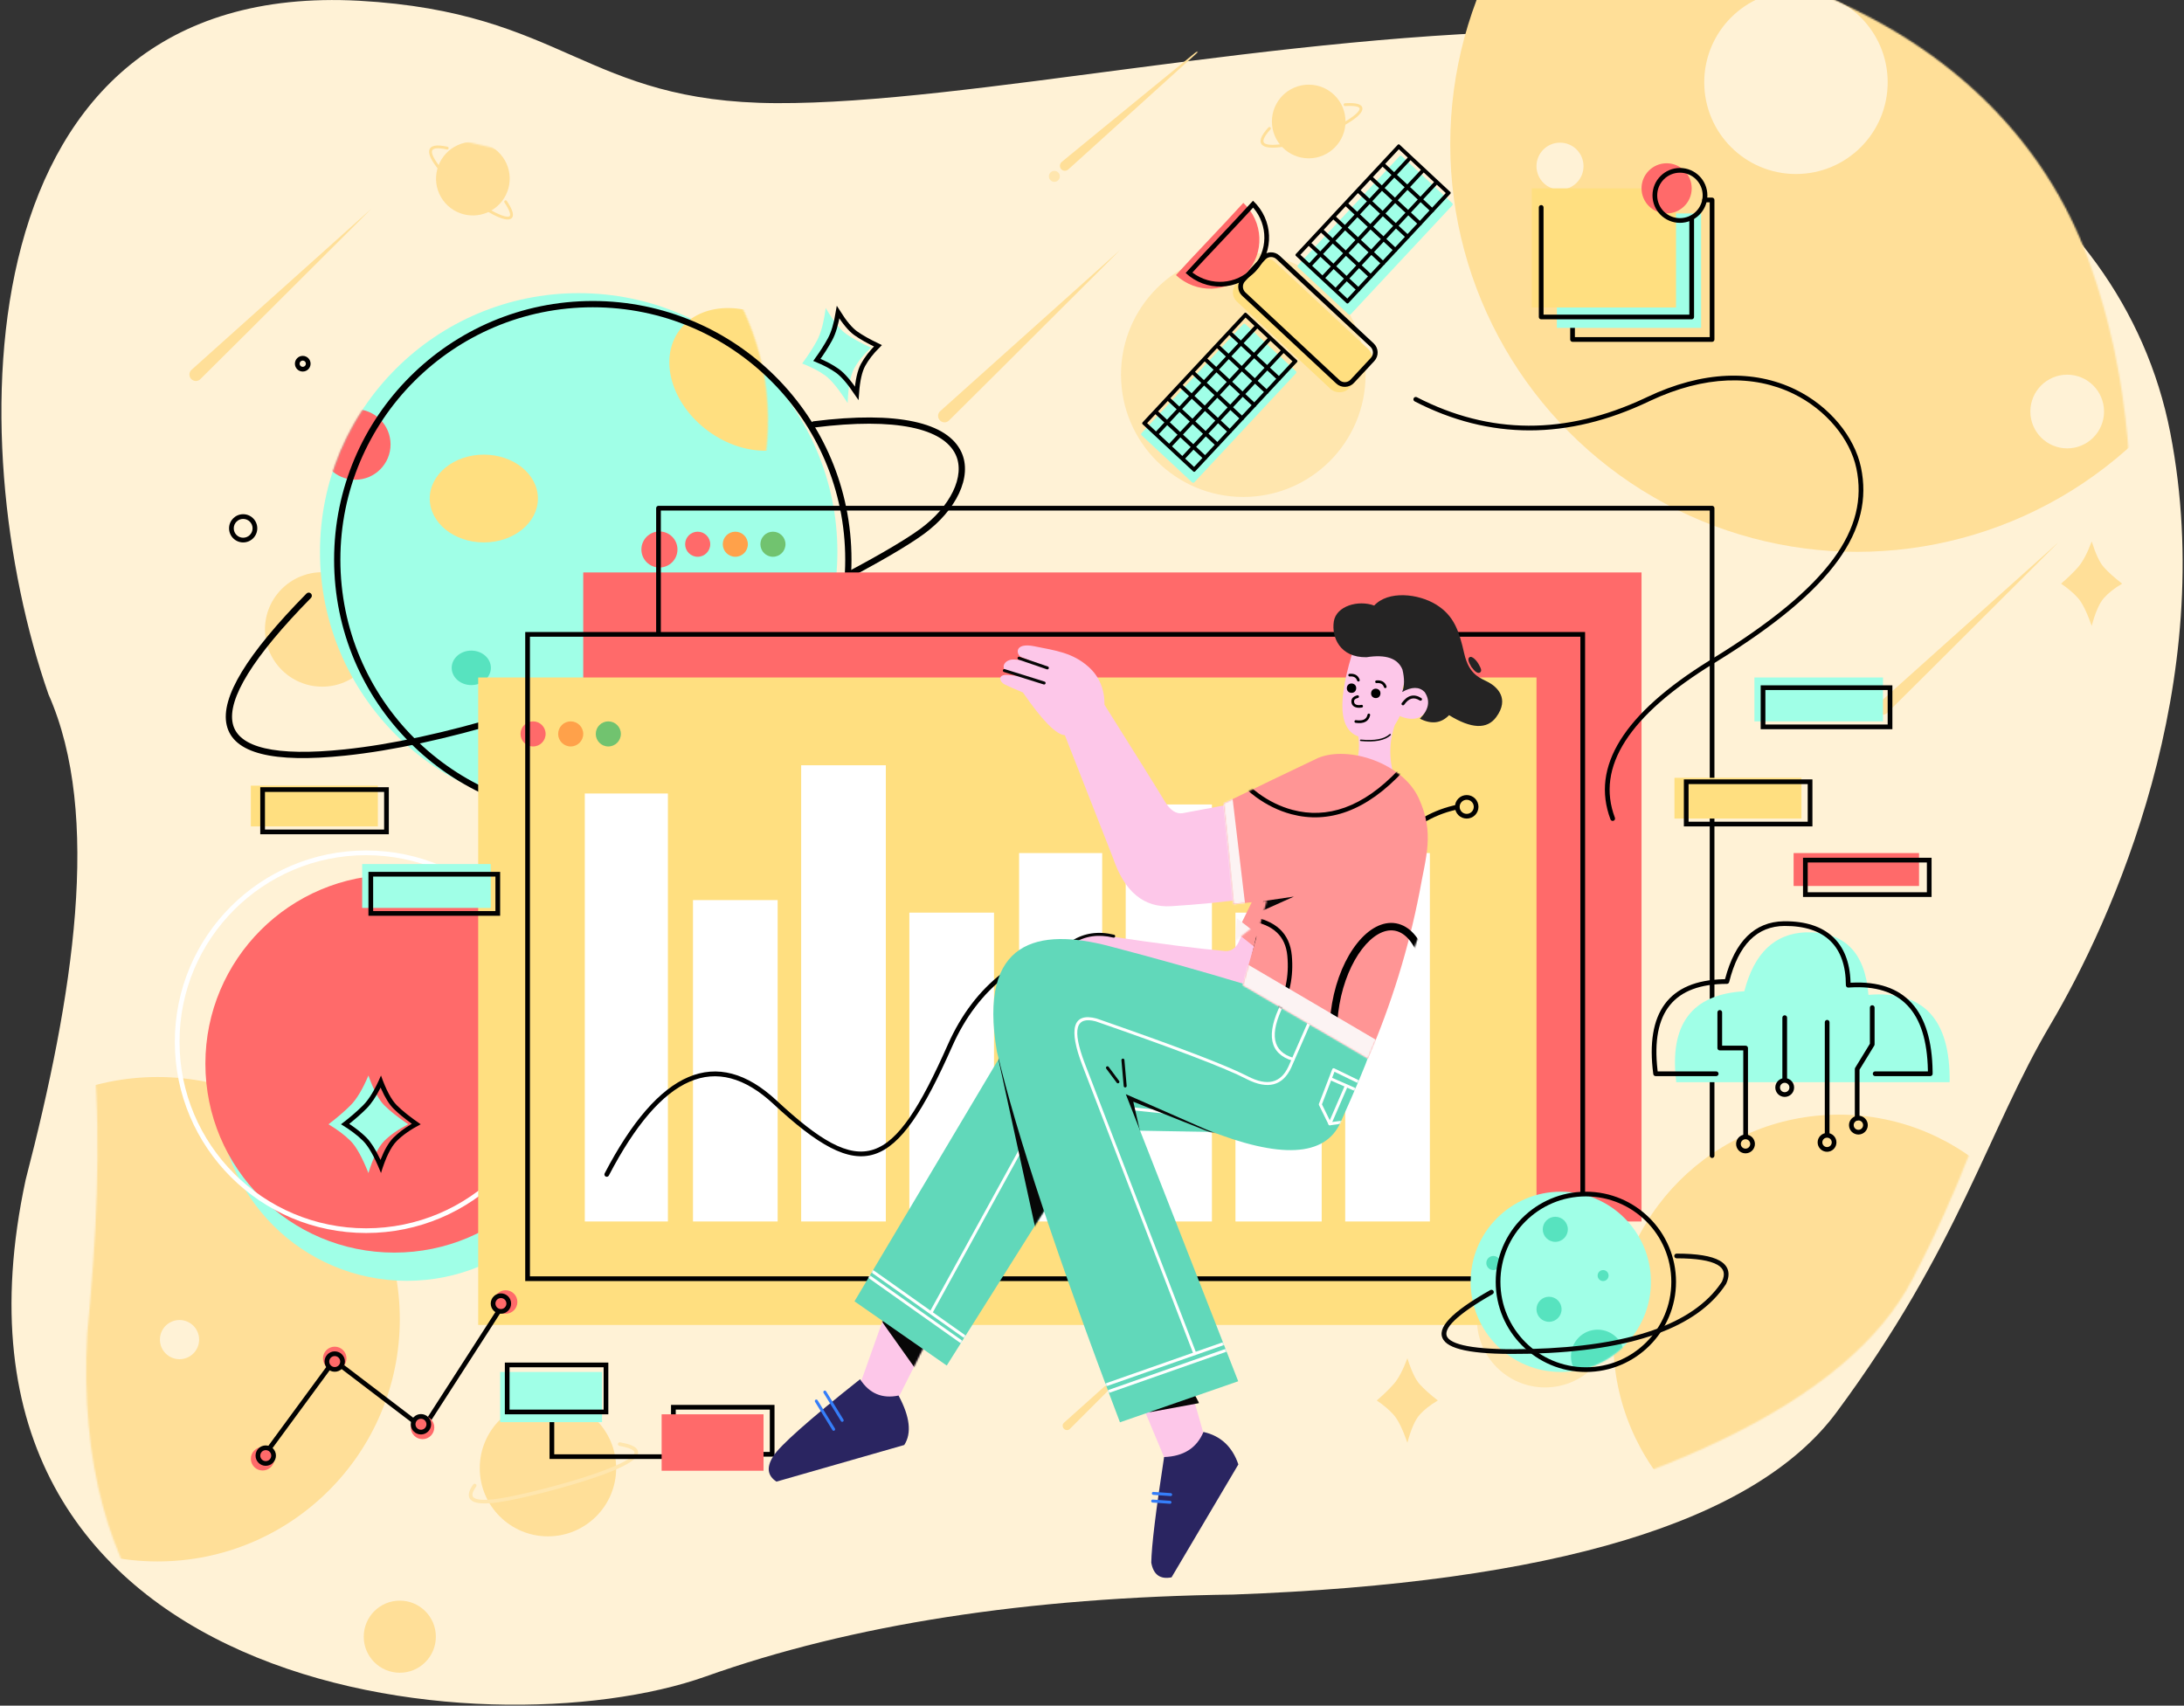 <?xml version="1.0" encoding="UTF-8"?>
<svg width="1393px" height="1088px" viewBox="0 0 1393 1088" version="1.1" xmlns="http://www.w3.org/2000/svg" xmlns:xlink="http://www.w3.org/1999/xlink">
    <rect x="0" y="0" width="1393" height="1088" fill="#333333" stroke="none"/>
    <!-- Generator: Sketch 60.1 (88133) - https://sketch.com -->
    <title>3</title>
    <desc>Created with Sketch.</desc>
    <defs>
        <path d="M547.152,234.323 C668.161,215.743 856.473,139.713 1039.603,109.432 C1222.733,79.152 1402.5,149.889 1458.166,302.969 C1513.832,456.048 1470.21,615.778 1441.621,687.95 C1413.032,760.122 1406.144,837.404 1345.614,953.371 C1305.26,1030.682 1184.658,1089.008 983.807,1128.349 C854.291,1150.624 746.241,1185.365 659.657,1232.573 C529.782,1303.384 163.282,1324.427 181.637,987.543 C193.352,866.891 193.348,750.139 147.578,679.414 C67.388,530.289 20.9,237.667 274.061,211.445 C405.128,198.129 426.143,252.904 547.152,234.323 Z" id="path-1"></path>
        <circle id="path-3" cx="165" cy="165" r="165"></circle>
        <circle id="path-5" cx="57.5" cy="57.5" r="57.5"></circle>
        <polygon id="path-7" points="37.156 2.872 43.691 40.184 34.362 62.976 17.004 50.734 5.589 12.626"></polygon>
        <polygon id="path-9" points="11.493 0 0 41.158 5.747 61.494 24.783 49.22 40.625 11.435"></polygon>
        <polygon id="path-11" points="246.214 63.254 145.52 68.549 61.551 225.069 0 188.318 94.897 0"></polygon>
        <path d="M157.505,20.455 C130.038,14.236 101.18,8.277 70.929,2.577 C25.552,-5.973 -13.128,4.004 4.243,74.8 C20.42,126.514 52.004,203.28 98.993,305.098 L172.408,273.721 L88.115,96.054 L140.885,114.965 C189.369,130.548 217.743,127.041 226.007,104.444 C234.272,81.847 239.345,66.947 241.228,59.743 L198.487,7.936 L157.505,20.455 Z" id="path-13"></path>
        <polygon id="path-15" points="8.877 31.397 11.837 62.036 65.143 13.272"></polygon>
        <path d="M-5.68434189e-14,36.861 C20.553,24.966 39.897,13.925 58.033,3.736 C76.888,-5.698 112.018,3.24 123.857,24.849 C135.696,46.457 130.919,61.831 128.555,84.646 C124.025,121.384 115.553,157.457 103.139,192.866 L20.206,151.799 L31.804,96.765 L10.638,100.558 L-5.68434189e-14,36.861 Z" id="path-17"></path>
    </defs>
    <g id="页面-1" stroke="none" stroke-width="1" fill="none" fill-rule="evenodd">
        <g id="画板备份" transform="translate(-4358, -11770)">
            <g id="3" transform="translate(4232, 11633)">
                <g id="33备份">
                    <g id="底">
                        <mask id="mask-2" fill="white">
                            <use xlink:href="#path-1"></use>
                        </mask>
                        <use id="蒙版" fill="#FFF2D6" transform="translate(784.49, 688.999) rotate(9) translate(-784.49, -688.999) " xlink:href="#path-1"></use>
                        <path d="M1382.649,617.707 C1384.91,617.707 1386.743,615.904 1386.743,613.681 C1386.743,612.198 1386.617,560.784 1386.365,459.437 C1381.159,560.784 1378.557,612.199 1378.556,613.681 C1378.556,615.905 1380.389,617.707 1382.649,617.707 Z" id="椭圆形" fill="#FFDF98" mask="url(#mask-2)" transform="translate(1382.65, 538.572) scale(-1, 1) rotate(-48) translate(-1382.65, -538.572) "></path>
                        <path d="M306.697,404.838 C308.958,404.838 310.791,403.035 310.791,400.812 C310.791,399.33 310.665,347.915 310.413,246.569 C305.208,347.916 302.605,399.33 302.605,400.813 C302.604,403.036 304.437,404.838 306.697,404.838 Z" id="椭圆形备份-42" fill="#FFDF98" mask="url(#mask-2)" transform="translate(306.698, 325.703) scale(-1, 1) rotate(-48) translate(-306.698, -325.703) "></path>
                        <path d="M842.367,1065.149 C843.874,1065.149 845.096,1063.988 845.096,1062.557 C845.096,1061.603 845.012,1028.509 844.844,963.274 C841.374,1028.509 839.639,1061.603 839.639,1062.558 C839.638,1063.989 840.86,1065.149 842.367,1065.149 Z" id="椭圆形备份-43" fill="#FFDF98" mask="url(#mask-2)" transform="translate(842.367, 1014.211) scale(-1, 1) rotate(-48) translate(-842.367, -1014.211) "></path>
                        <path d="M784.191,431.219 C786.452,431.219 788.284,429.417 788.285,427.193 C788.285,425.711 788.159,374.296 787.906,272.95 C782.701,374.297 780.098,425.712 780.098,427.194 C780.098,429.417 781.93,431.219 784.191,431.219 Z" id="椭圆形备份-40" fill="#FFDF98" mask="url(#mask-2)" transform="translate(784.191, 352.085) scale(-1, 1) rotate(-48) translate(-784.191, -352.085) "></path>
                        <path d="M851.494,266.565 C853.253,266.565 854.678,265.074 854.678,263.234 C854.677,262.007 854.571,219.457 854.359,135.584 C850.326,219.457 848.31,262.006 848.31,263.233 C848.311,265.073 849.736,266.565 851.494,266.565 Z" id="椭圆形备份-41" fill="#FFDF98" mask="url(#mask-2)" transform="translate(851.494, 201.075) rotate(48) translate(-851.494, -201.075) "></path>
                        <circle id="椭圆形" fill="#FFE6AE" mask="url(#mask-2)" cx="798.5" cy="249.5" r="3.5"></circle>
                        <ellipse id="椭圆形" fill="#FFDF98" mask="url(#mask-2)" cx="1310.5" cy="229" rx="259.5" ry="260"></ellipse>
                        <circle id="椭圆形备份-44" fill="#FFDF98" mask="url(#mask-2)" cx="226.5" cy="978.5" r="154.5"></circle>
                        <circle id="椭圆形备份-55" fill="#FFDF98" mask="url(#mask-2)" cx="1299" cy="992" r="144"></circle>
                        <circle id="椭圆形" fill="#FFF2D6" mask="url(#mask-2)" cx="151.5" cy="905.5" r="23.5"></circle>
                        <circle id="椭圆形备份-48" fill="#FFF2D6" mask="url(#mask-2)" cx="240.5" cy="991.5" r="12.5"></circle>
                        <circle id="椭圆形备份-50" fill="#FFF2D6" mask="url(#mask-2)" cx="175.5" cy="1083.5" r="7.5"></circle>
                        <circle id="椭圆形备份-49" fill="#FFF2D6" mask="url(#mask-2)" cx="345.5" cy="881.5" r="12.5"></circle>
                        <circle id="椭圆形备份-47" fill="#FFDF98" mask="url(#mask-2)" cx="381" cy="1181" r="23"></circle>
                        <circle id="椭圆形备份-51" fill="#FFE6AE" mask="url(#mask-2)" cx="291.5" cy="776.5" r="7.5"></circle>
                        <circle id="椭圆形备份-46" fill="#FFDF98" mask="url(#mask-2)" cx="331.5" cy="538.5" r="36.5"></circle>
                        <circle id="椭圆形备份-45" fill="#FFDF98" mask="url(#mask-2)" cx="475.5" cy="1073.5" r="43.5"></circle>
                        <circle id="椭圆形备份-52" fill="#FFE6AE" mask="url(#mask-2)" cx="1111.5" cy="978.5" r="43.5"></circle>
                        <path d="M521.46,1057.018 C526.829,1057.952 530.241,1059.206 531.86,1060.887 C533.683,1062.779 533.253,1065.061 531.046,1067.253 C527.661,1070.616 519.61,1074.462 507.838,1078.631 L507.3,1078.821 C487.603,1085.747 457.538,1093.337 443.698,1095.289 L443.284,1095.346 C435.149,1096.453 429.804,1096.174 427.094,1094.359 C423.996,1092.284 424.416,1088.647 427.818,1083.913 C428.189,1083.396 428.912,1083.276 429.431,1083.645 C429.951,1084.015 430.071,1084.733 429.7,1085.25 C426.954,1089.072 426.694,1091.317 428.386,1092.451 C430.466,1093.844 435.379,1094.1 442.97,1093.067 L443.799,1092.95 C457.661,1090.928 487.17,1083.46 506.529,1076.652 L507.555,1076.289 C518.731,1072.302 526.398,1068.619 529.411,1065.626 C530.825,1064.221 530.996,1063.315 530.19,1062.478 C529.01,1061.254 525.977,1060.139 521.061,1059.284 C520.432,1059.174 520.011,1058.578 520.121,1057.953 C520.225,1057.364 520.762,1056.958 521.349,1057.003 L521.46,1057.018 Z" id="路径-85" fill="#FFE6AE" fill-rule="nonzero" mask="url(#mask-2)"></path>
                        <circle id="椭圆形" fill="#FFF2D6" mask="url(#mask-2)" cx="1444.5" cy="399.5" r="23.5"></circle>
                        <circle id="椭圆形备份-38" fill="#FFF2D6" mask="url(#mask-2)" cx="1271.5" cy="189.5" r="58.5"></circle>
                        <circle id="椭圆形备份-39" fill="#FFF2D6" mask="url(#mask-2)" cx="1121" cy="243" r="15"></circle>
                        <circle id="椭圆形备份-36" fill="#FFE6AE" mask="url(#mask-2)" cx="919" cy="376" r="78"></circle>
                        <g id="编组-52" mask="url(#mask-2)" fill="#FFDF98">
                            <g transform="translate(930, 191)">
                                <ellipse id="椭圆形备份-37" fill-rule="evenodd" cx="30.719" cy="23.5" rx="23.472" ry="23.5"></ellipse>
                                <path d="M53.852,11.853 C61.076,11.402 64.848,12.414 64.982,15.204 C65.093,17.491 62.327,20.329 57.319,23.593 C47.523,29.98 31.374,36.512 18.647,38.923 C9.487,40.659 3.804,40.659 1.38,38.745 C-1.365,36.578 0.058,32.726 5.007,27.315 C5.344,26.947 5.915,26.922 6.283,27.259 C6.65,27.597 6.676,28.168 6.339,28.536 C2.04,33.235 0.974,36.122 2.498,37.325 C4.342,38.781 9.686,38.781 18.311,37.147 C30.806,34.78 46.734,28.337 56.334,22.079 C60.779,19.181 63.245,16.651 63.179,15.291 C63.119,14.055 60.19,13.268 53.964,13.657 C53.466,13.688 53.038,13.309 53.007,12.811 C52.976,12.313 53.354,11.884 53.852,11.853 Z" id="路径-24" fill-rule="nonzero"></path>
                            </g>
                        </g>
                        <g id="编组-52备份-2" mask="url(#mask-2)" fill="#FFDF98">
                            <g transform="translate(428.5, 252.5) rotate(60) translate(-428.5, -252.5) translate(396, 229)">
                                <ellipse id="椭圆形备份-37" fill-rule="evenodd" cx="30.719" cy="23.5" rx="23.472" ry="23.5"></ellipse>
                                <path d="M53.852,11.853 C61.076,11.402 64.848,12.414 64.982,15.204 C65.093,17.491 62.327,20.329 57.319,23.593 C47.523,29.98 31.374,36.512 18.647,38.923 C9.487,40.659 3.804,40.659 1.38,38.745 C-1.365,36.578 0.058,32.726 5.007,27.315 C5.344,26.947 5.915,26.922 6.283,27.259 C6.65,27.597 6.676,28.168 6.339,28.536 C2.04,33.235 0.974,36.122 2.498,37.325 C4.342,38.781 9.686,38.781 18.311,37.147 C30.806,34.78 46.734,28.337 56.334,22.079 C60.779,19.181 63.245,16.651 63.179,15.291 C63.119,14.055 60.19,13.268 53.964,13.657 C53.466,13.688 53.038,13.309 53.007,12.811 C52.976,12.313 53.354,11.884 53.852,11.853 Z" id="路径-24" fill-rule="nonzero"></path>
                            </g>
                        </g>
                        <path d="M1009.854,1016.508 C1015.393,1016.934 1020.402,1017.011 1024.881,1016.739 C1029.36,1016.467 1035.305,1014.648 1042.716,1011.282 C1038.854,1018.673 1036.801,1024.384 1036.556,1028.414 C1036.311,1032.445 1036.593,1037.658 1037.401,1044.055 C1031.903,1042.623 1026.992,1042.038 1022.67,1042.3 C1018.348,1042.563 1012.334,1044.919 1004.628,1049.37 C1008.62,1041.039 1010.742,1034.79 1010.995,1030.625 C1011.248,1026.46 1010.867,1021.754 1009.854,1016.508 Z" id="矩形" fill="#FFDF98" mask="url(#mask-2)" transform="translate(1023.672, 1030.326) rotate(-45) translate(-1023.672, -1030.326) "></path>
                        <path d="M1446.318,495.485 C1451.857,495.911 1456.866,495.988 1461.346,495.716 C1465.825,495.444 1471.77,493.625 1479.181,490.259 C1475.319,497.65 1473.266,503.361 1473.021,507.391 C1472.776,511.422 1473.058,516.636 1473.866,523.032 C1468.367,521.6 1463.457,521.015 1459.135,521.278 C1454.812,521.54 1448.798,523.897 1441.093,528.347 C1445.084,520.016 1447.207,513.768 1447.46,509.602 C1447.713,505.437 1447.332,500.732 1446.318,495.485 Z" id="矩形备份-51" fill="#FFDF98" mask="url(#mask-2)" transform="translate(1460.137, 509.303) rotate(-45) translate(-1460.137, -509.303) "></path>
                    </g>
                    <g id="编组-53" transform="translate(239, 681)">
                        <circle id="椭圆形备份-54" fill="#A0FFE7" cx="146.5" cy="152.5" r="120.5"></circle>
                        <circle id="椭圆形" fill="#FF6A6A" cx="138.5" cy="134.5" r="120.5"></circle>
                        <path d="M120.5,-1.5 C53.121,-1.5 -1.5,53.121 -1.5,120.5 C-1.5,187.879 53.121,242.5 120.5,242.5 C187.879,242.5 242.5,187.879 242.5,120.5 C242.5,53.121 187.879,-1.5 120.5,-1.5 Z M120.5,1.5 C186.222,1.5 239.5,54.778 239.5,120.5 C239.5,186.222 186.222,239.5 120.5,239.5 C54.778,239.5 1.5,186.222 1.5,120.5 C1.5,54.778 54.778,1.5 120.5,1.5 Z" id="椭圆形备份-53" fill="#FFFFFF" fill-rule="nonzero"></path>
                    </g>
                    <g id="编组-9" transform="translate(272, 323)">
                        <g id="椭圆形-+-椭圆形-蒙版" transform="translate(58.099, 1)">
                            <mask id="mask-4" fill="white">
                                <use xlink:href="#path-3"></use>
                            </mask>
                            <use id="蒙版" fill="#A0FFE7" xlink:href="#path-3"></use>
                            <ellipse id="椭圆形" fill="#FFDF80" mask="url(#mask-4)" cx="104.5" cy="131" rx="34.5" ry="28"></ellipse>
                            <ellipse id="椭圆形" fill="#FFDF80" mask="url(#mask-4)" transform="translate(272, 55) rotate(36) translate(-272, -55) " cx="272" cy="55" rx="53" ry="41"></ellipse>
                            <ellipse id="椭圆形" fill="#57E3BF" mask="url(#mask-4)" cx="240" cy="306" rx="12" ry="14"></ellipse>
                            <circle id="椭圆形" fill="#FF6A6A" mask="url(#mask-4)" cx="22.5" cy="96.5" r="22.5"></circle>
                            <circle id="椭圆形" fill="#FF6A6A" mask="url(#mask-4)" cx="216.5" cy="163.5" r="11.5"></circle>
                            <ellipse id="椭圆形" fill="#57E3BF" mask="url(#mask-4)" cx="96.5" cy="239" rx="12.5" ry="11"></ellipse>
                        </g>
                        <path d="M232.099,6 C323.226,6 397.099,79.873 397.099,171 C397.099,262.127 323.226,336 232.099,336 C140.972,336 67.099,262.127 67.099,171 C67.099,79.873 140.972,6 232.099,6 Z M232.099,10 C143.182,10 71.099,82.082 71.099,171 C71.099,259.918 143.182,332 232.099,332 C321.017,332 393.099,259.918 393.099,171 C393.099,82.082 321.017,10 232.099,10 Z" id="椭圆形" fill="#000000" fill-rule="nonzero"></path>
                        <path d="M372.85,82.728 C426.829,75.937 458.386,83.574 467.161,102.317 C474.531,118.061 463.773,139.613 443.281,154.614 C421.346,170.671 359.022,203.157 295.691,230.193 C213.001,265.493 135.242,289.591 74.195,295.989 C28.13,300.817 2.762,294.633 -1.411,276.543 C-5.474,258.934 11.573,231.153 49.488,192.598 C50.262,191.81 51.528,191.8 52.316,192.574 C53.104,193.348 53.114,194.615 52.34,195.402 C15.395,232.972 -1.142,259.92 2.486,275.644 C6.003,290.888 29.602,296.641 73.778,292.011 C134.351,285.662 211.766,261.671 294.12,226.514 C357.195,199.588 419.279,167.226 440.918,151.386 C460.052,137.38 469.912,117.627 463.538,104.013 C455.737,87.35 425.78,80.1 373.349,86.697 C372.253,86.835 371.253,86.058 371.115,84.962 C370.977,83.866 371.754,82.866 372.85,82.728 Z" id="路径-295" fill="#000000" fill-rule="nonzero"></path>
                        <g id="编组-12备份" transform="translate(391.099, 40) rotate(-13) translate(-391.099, -40) translate(356.099, 8)">
                            <path d="M15.49,16.033 C21.889,16.526 27.677,16.616 32.852,16.302 C38.027,15.988 44.896,13.888 53.457,10 C48.997,18.539 46.625,25.136 46.343,29.793 C46.061,34.45 46.387,40.473 47.322,47.864 C40.969,46.209 35.295,45.532 30.301,45.835 C25.308,46.137 18.359,48.859 9.457,54 C14.068,44.375 16.519,37.156 16.81,32.344 C17.102,27.531 16.662,22.094 15.49,16.033 Z" id="矩形" fill="#A0FFE7" transform="translate(31.457, 32) rotate(-45) translate(-31.457, -32) "></path>
                            <path d="M24.538,17.667 C25.469,23.083 25.801,28.005 25.533,32.434 C25.272,36.74 23.416,42.73 19.973,50.461 C27.163,46.655 32.966,44.608 37.436,44.337 C42.03,44.059 47.149,44.578 52.798,45.889 C52.054,39.389 51.811,33.997 52.071,29.702 C52.325,25.512 54.132,19.972 57.479,13.031 C50.508,15.929 44.747,17.522 40.168,17.799 C35.45,18.085 30.24,18.041 24.538,17.667 Z" id="矩形备份-17" stroke="#000000" stroke-width="3" transform="translate(38.683, 32) rotate(-45) translate(-38.683, -32) "></path>
                        </g>
                        <path d="M9.099,142 C14.07,142 18.099,146.029 18.099,151 C18.099,155.971 14.07,160 9.099,160 C4.129,160 0.099,155.971 0.099,151 C0.099,146.029 4.129,142 9.099,142 Z M9.099,145 C5.786,145 3.099,147.686 3.099,151 C3.099,154.314 5.786,157 9.099,157 C12.413,157 15.099,154.314 15.099,151 C15.099,147.686 12.413,145 9.099,145 Z" id="椭圆形" fill="#000000" fill-rule="nonzero"></path>
                        <path d="M47.099,41 C49.861,41 52.099,43.239 52.099,46 C52.099,48.761 49.861,51 47.099,51 C44.338,51 42.099,48.761 42.099,46 C42.099,43.239 44.338,41 47.099,41 Z M47.099,44 C45.995,44 45.099,44.895 45.099,46 C45.099,47.105 45.995,48 47.099,48 C48.204,48 49.099,47.105 49.099,46 C49.099,44.895 48.204,44 47.099,44 Z" id="椭圆形" fill="#000000" fill-rule="nonzero"></path>
                    </g>
                    <g id="编组-4" transform="translate(498, 461.147)">
                        <rect id="矩形备份-16" fill="#FF6A6A" x="0" y="41" width="675" height="414"></rect>
                        <path d="M720,-1.5 C720.78,-1.5 721.42,-0.905 721.493,-0.144 L721.5,0 L721.5,413 C721.5,413.828 720.828,414.5 720,414.5 C719.22,414.5 718.58,413.905 718.507,413.144 L718.5,413 L718.5,1.5 L49.5,1.5 L49.5,79.194 C49.5,79.974 48.905,80.614 48.144,80.687 L48,80.694 C47.22,80.694 46.58,80.099 46.507,79.338 L46.5,79.194 L46.5,0 C46.5,-0.78 47.095,-1.42 47.856,-1.493 L48,-1.5 L720,-1.5 Z" id="路径-282" fill="#020202" fill-rule="nonzero"></path>
                        <circle id="椭圆形备份-9" fill="#FF6A6A" cx="73" cy="23" r="8"></circle>
                        <circle id="椭圆形备份-10" fill="#FFA14A" cx="97" cy="23" r="8"></circle>
                        <circle id="椭圆形备份-11" fill="#71C36F" cx="121" cy="23" r="8"></circle>
                    </g>
                    <g id="编组-3" transform="translate(431, 540.147)">
                        <rect id="矩形" fill="#FFDF80" x="0" y="29" width="675" height="413"></rect>
                        <circle id="椭圆形" fill="#FF6A6A" cx="35" cy="65" r="8"></circle>
                        <circle id="椭圆形备份-7" fill="#FFA14A" cx="59" cy="65" r="8"></circle>
                        <circle id="椭圆形备份-8" fill="#71C36F" cx="83" cy="65" r="8"></circle>
                        <rect id="矩形" fill="#FFFFFF" x="68" y="103" width="53" height="273"></rect>
                        <rect id="矩形备份-9" fill="#FFFFFF" x="137" y="171" width="54" height="205"></rect>
                        <rect id="矩形备份-10" fill="#FFFFFF" x="206" y="85" width="54" height="291"></rect>
                        <rect id="矩形备份-11" fill="#FFFFFF" x="275" y="179" width="54" height="197"></rect>
                        <rect id="矩形备份-14" fill="#FFFFFF" x="483" y="179" width="55" height="197"></rect>
                        <rect id="矩形备份-15" fill="#FFFFFF" x="553" y="141" width="54" height="235"></rect>
                        <rect id="矩形备份-12" fill="#FFFFFF" x="345" y="141" width="53" height="235"></rect>
                        <rect id="矩形备份-13" fill="#FFFFFF" x="413" y="110" width="55" height="266"></rect>
                        <path d="M622.663,110.538 C623.47,110.352 624.275,110.856 624.462,111.663 C624.648,112.47 624.144,113.275 623.337,113.462 C594.349,120.146 572.227,144.244 556.991,185.955 L556.531,187.224 L556.492,187.322 L555.438,189.702 C538.236,228.29 522.083,252.378 506.822,262.014 C490.941,272.042 476.079,266.502 462.769,245.918 L462.366,245.29 C443.644,215.837 412.805,199.982 381.137,202.447 C348.174,205.013 318.961,226.833 302.348,264.283 C265.988,346.251 244.675,353.441 188.288,301.038 C151.76,267.089 117.065,281.982 83.33,346.693 C82.947,347.428 82.041,347.713 81.307,347.33 C80.572,346.947 80.287,346.041 80.67,345.307 C115.199,279.071 152.043,263.257 190.331,298.84 C245.055,349.7 264.013,343.304 299.606,263.067 C316.654,224.635 346.811,202.11 380.904,199.456 C413.364,196.929 444.949,212.977 464.315,242.774 L464.898,243.681 C477.509,263.519 490.766,268.604 505.22,259.477 C519.845,250.243 535.726,226.555 552.705,188.463 L553.725,186.162 L554.176,184.915 C569.575,142.77 592.094,117.985 621.753,110.754 L622.663,110.538 Z" id="路径-283" fill="#000000" fill-rule="nonzero"></path>
                        <path d="M630.5,104 C634.642,104 638,107.358 638,111.5 C638,115.642 634.642,119 630.5,119 C626.358,119 623,115.642 623,111.5 C623,107.358 626.358,104 630.5,104 Z M630.5,107 C628.015,107 626,109.015 626,111.5 C626,113.985 628.015,116 630.5,116 C632.985,116 635,113.985 635,111.5 C635,109.015 632.985,107 630.5,107 Z" id="椭圆形" fill="#010101" fill-rule="nonzero"></path>
                        <path d="M706,0 L706,414 L30,414 L30,0 L706,0 Z M703,3 L33,3 L33,411 L703,411 L703,3 Z" id="矩形备份-7" fill="#000000" fill-rule="nonzero"></path>
                    </g>
                    <g id="编组-5" transform="translate(1179, 724.147)">
                        <path d="M59.565,45.163 C26.019,47.006 11.551,66.335 16.159,103.15 L190.516,103.142 C191.054,63.007 173.793,44.446 138.734,47.459 C136.659,20.331 123.399,7.03 98.955,7.555 C78.959,8.251 65.829,20.787 59.565,45.163 Z" id="路径-289" fill="#A0FFE7"></path>
                        <path d="M85.204,0.501 C111.962,0.355 126.452,14.167 127.297,38.976 L127.318,39.712 L127.848,39.682 C161.809,37.984 179.214,57.158 179.659,96.546 L179.667,97.771 C179.669,98.555 179.07,99.199 178.304,99.268 L178.167,99.275 L143.001,99.275 C142.172,99.275 141.501,98.603 141.501,97.775 C141.501,96.995 142.096,96.354 142.856,96.282 L143.001,96.275 L176.654,96.274 L176.642,95.44 C175.903,58.058 159.476,40.71 126.958,42.737 L125.947,42.806 C125.077,42.87 124.337,42.182 124.337,41.31 C124.337,16.688 111.132,3.359 85.221,3.501 C67.603,3.598 55.866,15.384 49.886,39.304 C49.719,39.972 49.119,40.44 48.431,40.44 C14.624,40.44 0.019,58.471 4.188,95.301 L4.302,96.274 L41.623,96.275 C42.402,96.275 43.043,96.87 43.116,97.63 L43.123,97.775 C43.123,98.554 42.528,99.195 41.767,99.268 L41.623,99.275 L2.979,99.275 C2.226,99.275 1.59,98.716 1.492,97.97 C-3.664,58.691 11.405,38.266 46.271,37.465 L47.264,37.447 L47.36,37.083 C53.707,13.183 66.169,0.857 84.631,0.508 L85.204,0.501 Z" id="路径-284" fill="#000000" fill-rule="nonzero"></path>
                        <path d="M43.902,57.139 C44.681,57.139 45.322,57.734 45.395,58.495 L45.402,58.639 L45.401,79.872 L60.392,79.873 C61.172,79.873 61.812,80.468 61.885,81.229 L61.892,81.373 L61.892,136.68 C61.892,137.508 61.22,138.18 60.392,138.18 C59.612,138.18 58.971,137.585 58.899,136.824 L58.892,136.68 L58.891,82.872 L43.902,82.873 C43.122,82.873 42.481,82.278 42.408,81.517 L42.402,81.373 L42.402,58.639 C42.402,57.811 43.073,57.139 43.902,57.139 Z" id="路径-285" fill="#000000" fill-rule="nonzero"></path>
                        <path d="M60.324,136.54 C63.638,136.54 66.324,139.226 66.324,142.54 C66.324,145.854 63.638,148.54 60.324,148.54 C57.011,148.54 54.324,145.854 54.324,142.54 C54.324,139.226 57.011,136.54 60.324,136.54 Z M60.324,139.54 C58.667,139.54 57.324,140.883 57.324,142.54 C57.324,144.197 58.667,145.54 60.324,145.54 C61.981,145.54 63.324,144.197 63.324,142.54 C63.324,140.883 61.981,139.54 60.324,139.54 Z" id="椭圆形" fill="#000000" fill-rule="nonzero"></path>
                        <path d="M85.324,100.54 C88.638,100.54 91.324,103.226 91.324,106.54 C91.324,109.854 88.638,112.54 85.324,112.54 C82.011,112.54 79.324,109.854 79.324,106.54 C79.324,103.226 82.011,100.54 85.324,100.54 Z M85.324,103.54 C83.667,103.54 82.324,104.883 82.324,106.54 C82.324,108.197 83.667,109.54 85.324,109.54 C86.981,109.54 88.324,108.197 88.324,106.54 C88.324,104.883 86.981,103.54 85.324,103.54 Z" id="椭圆形备份-12" fill="#000000" fill-rule="nonzero"></path>
                        <path d="M112.324,135.54 C115.638,135.54 118.324,138.226 118.324,141.54 C118.324,144.854 115.638,147.54 112.324,147.54 C109.011,147.54 106.324,144.854 106.324,141.54 C106.324,138.226 109.011,135.54 112.324,135.54 Z M112.324,138.54 C110.667,138.54 109.324,139.883 109.324,141.54 C109.324,143.197 110.667,144.54 112.324,144.54 C113.981,144.54 115.324,143.197 115.324,141.54 C115.324,139.883 113.981,138.54 112.324,138.54 Z" id="椭圆形备份-13" fill="#000000" fill-rule="nonzero"></path>
                        <path d="M132.324,124.54 C135.638,124.54 138.324,127.226 138.324,130.54 C138.324,133.854 135.638,136.54 132.324,136.54 C129.011,136.54 126.324,133.854 126.324,130.54 C126.324,127.226 129.011,124.54 132.324,124.54 Z M132.324,127.54 C130.667,127.54 129.324,128.883 129.324,130.54 C129.324,132.197 130.667,133.54 132.324,133.54 C133.981,133.54 135.324,132.197 135.324,130.54 C135.324,128.883 133.981,127.54 132.324,127.54 Z" id="椭圆形备份-14" fill="#000000" fill-rule="nonzero"></path>
                        <path d="M85.33,60.474 C86.11,60.474 86.751,61.069 86.823,61.829 L86.83,61.974 L86.83,100.989 C86.83,101.817 86.159,102.489 85.33,102.489 C84.55,102.489 83.91,101.894 83.837,101.133 L83.83,100.989 L83.83,61.974 C83.83,61.146 84.502,60.474 85.33,60.474 Z" id="路径-286" fill="#000000" fill-rule="nonzero"></path>
                        <path d="M112.4,63.42 C113.18,63.42 113.82,64.015 113.893,64.776 L113.9,64.92 L113.9,136.68 C113.9,137.508 113.228,138.18 112.4,138.18 C111.62,138.18 110.979,137.585 110.907,136.824 L110.9,136.68 L110.9,64.92 C110.9,64.092 111.571,63.42 112.4,63.42 Z" id="路径-287" fill="#000000" fill-rule="nonzero"></path>
                        <path d="M141.151,54.071 C141.93,54.071 142.571,54.666 142.644,55.427 L142.651,55.571 L142.651,79.059 C142.651,79.28 142.602,79.498 142.508,79.697 L142.43,79.842 L133.043,95.186 L133.044,125.984 C133.044,126.764 132.449,127.405 131.688,127.477 L131.544,127.484 C130.764,127.484 130.123,126.889 130.051,126.129 L130.044,125.984 L130.044,94.764 C130.044,94.543 130.092,94.325 130.186,94.126 L130.264,93.981 L139.65,78.637 L139.651,55.571 C139.651,54.791 140.246,54.151 141.006,54.078 L141.151,54.071 Z" id="路径-288" fill="#000000" fill-rule="nonzero"></path>
                    </g>
                    <g id="编组-10" transform="translate(1045, 897.147)">
                        <g id="椭圆形-+-椭圆形-+-椭圆形-+-椭圆形-+-椭圆形-蒙版" transform="translate(19, 0)">
                            <mask id="mask-6" fill="white">
                                <use xlink:href="#path-5"></use>
                            </mask>
                            <use id="蒙版" fill="#A0FFE7" xlink:href="#path-5"></use>
                            <circle id="椭圆形" fill="#57E3BF" mask="url(#mask-6)" cx="54" cy="24" r="8"></circle>
                            <circle id="椭圆形" fill="#57E3BF" mask="url(#mask-6)" cx="14.5" cy="45.5" r="4.5"></circle>
                            <circle id="椭圆形" fill="#57E3BF" mask="url(#mask-6)" cx="50" cy="75" r="8"></circle>
                            <circle id="椭圆形" fill="#57E3BF" mask="url(#mask-6)" cx="84.5" cy="53.5" r="3.5"></circle>
                            <circle id="椭圆形" fill="#57E3BF" mask="url(#mask-6)" cx="81" cy="105" r="17"></circle>
                        </g>
                        <path d="M92.5,0 C124.256,0 150,25.744 150,57.5 C150,89.256 124.256,115 92.5,115 C60.744,115 35,89.256 35,57.5 C35,25.744 60.744,0 92.5,0 Z M92.5,3 C62.4,3 38,27.4 38,57.5 C38,87.6 62.4,112 92.5,112 C122.6,112 147,87.6 147,57.5 C147,27.4 122.6,3 92.5,3 Z" id="椭圆形备份-15" fill="#000000" fill-rule="nonzero"></path>
                        <path d="M150.38,39.5 C163.398,39.5 172.522,40.966 177.838,43.99 C183.48,47.199 184.92,52.233 182.08,58.493 L181.929,58.818 L181.828,58.997 C163.565,86.861 122.059,101.571 57.411,103.338 L55.465,103.388 C23.953,104.122 6.215,101.35 1.691,94.541 C-3.286,87.05 6.943,76.708 31.528,62.755 C32.249,62.346 33.164,62.599 33.573,63.319 C33.982,64.04 33.73,64.955 33.009,65.364 C10.122,78.353 0.8,87.778 4.19,92.88 C7.94,98.525 25.852,101.2 57.329,100.34 C120.456,98.614 160.909,84.484 178.784,58.154 L179.261,57.438 L179.352,57.244 C181.527,52.457 180.633,49.142 176.6,46.741 L176.354,46.598 C171.605,43.896 162.919,42.5 150.38,42.5 C149.551,42.5 148.88,41.828 148.88,41 C148.88,40.172 149.551,39.5 150.38,39.5 Z" id="路径-290" fill="#060606" fill-rule="nonzero"></path>
                    </g>
                    <g id="编组-12" transform="translate(329, 822.147)">
                        <path d="M13.972,13.972 C20.817,14.91 26.983,15.379 32.472,15.379 C37.961,15.379 45.137,13.586 54,10 C49.803,18.802 47.704,25.672 47.704,30.611 C47.704,35.55 48.44,41.983 49.911,49.911 C43.042,47.739 36.959,46.653 31.662,46.653 C26.366,46.653 19.145,49.102 10,54 C14.287,44.051 16.43,36.525 16.43,31.421 C16.43,26.317 15.611,20.501 13.972,13.972 Z" id="矩形" fill="#A0FFE7" transform="translate(32, 32) rotate(-45) translate(-32, -32) "></path>
                        <path d="M62,10 C57.803,18.802 55.704,25.672 55.704,30.611 C55.704,35.55 56.44,41.983 57.911,49.911 C51.042,47.739 44.959,46.653 39.662,46.653 C34.366,46.653 27.145,49.102 18,54 L18.525,52.769 C22.462,43.428 24.43,36.312 24.43,31.421 C24.43,26.317 23.611,20.501 21.972,13.972 C28.817,14.91 34.983,15.379 40.472,15.379 C45.961,15.379 53.137,13.586 62,10 Z M56.4,15.271 L55.92,15.431 C49.917,17.391 44.778,18.379 40.472,18.379 C36.247,18.379 31.646,18.11 26.669,17.572 L25.853,17.481 L25.995,18.176 C26.897,22.714 27.376,26.902 27.426,30.746 L27.43,31.421 C27.43,35.378 26.315,40.459 24.1,46.724 L23.69,47.86 L24.068,47.694 C30.038,45.088 35.092,43.734 39.284,43.656 L39.662,43.653 C43.885,43.653 48.529,44.293 53.601,45.567 L54.138,45.704 L54.032,45.036 C53.186,39.609 52.743,34.978 52.706,31.131 L52.704,30.611 C52.704,26.731 53.814,21.962 56.015,16.253 L56.4,15.271 Z" id="矩形备份-17" fill="#000000" fill-rule="nonzero" transform="translate(40, 32) rotate(-45) translate(-40, -32) "></path>
                    </g>
                    <g id="编组-7" transform="translate(1194, 569.147)">
                        <rect id="矩形" fill="#FFDF80" x="0" y="64" width="81" height="26"></rect>
                        <rect id="矩形" fill="#A0FFE7" x="51" y="0" width="82" height="28"></rect>
                        <rect id="矩形" fill="#FF6A6A" x="76" y="112" width="80" height="21"></rect>
                        <path d="M88,65 L88,95 L6,95 L6,65 L88,65 Z M85,68 L9,68 L9,92 L85,92 L85,68 Z" id="矩形" fill="#020202" fill-rule="nonzero"></path>
                        <path d="M164,115 L164,140 L82,140 L82,115 L164,115 Z M161,118 L85,118 L85,137 L161,137 L161,118 Z" id="矩形备份-18" fill="#020202" fill-rule="nonzero"></path>
                        <path d="M139,5 L139,33 L55,33 L55,5 L139,5 Z M136,8 L58,8 L58,30 L136,30 L136,8 Z" id="矩形备份-19" fill="#020202" fill-rule="nonzero"></path>
                    </g>
                    <g id="编组-6" transform="translate(286, 638.147)">
                        <rect id="矩形备份-20" fill="#A0FFE7" x="71" y="50" width="82" height="28"></rect>
                        <path d="M159,55 L159,83 L75,83 L75,55 L159,55 Z M156,58 L78,58 L78,80 L156,80 L156,58 Z" id="矩形备份-21" fill="#020202" fill-rule="nonzero"></path>
                        <rect id="矩形备份-22" fill="#FFDF80" x="0" y="0" width="81" height="26"></rect>
                        <path d="M88,1 L88,31 L6,31 L6,1 L88,1 Z M85,4 L9,4 L9,28 L85,28 L85,4 Z" id="矩形备份-23" fill="#020202" fill-rule="nonzero"></path>
                    </g>
                    <g id="编组-11" transform="translate(286, 960)">
                        <path d="M157.739,11.188 C158.188,10.491 159.116,10.29 159.812,10.739 C160.468,11.161 160.684,12.008 160.333,12.687 L160.261,12.812 L110.363,90.273 L53.378,46.857 L12.209,102.888 C11.747,103.516 10.888,103.681 10.232,103.289 L10.112,103.209 C9.484,102.747 9.319,101.888 9.711,101.232 L9.791,101.112 L52.769,42.621 L109.598,85.919 L157.739,11.188 Z" id="路径-291" fill="#020202" fill-rule="nonzero"></path>
                        <circle id="椭圆形" fill="#FF6A6A" cx="7.5" cy="107.5" r="7.5"></circle>
                        <circle id="椭圆形备份-16" fill="#FF6A6A" cx="53.5" cy="43.5" r="7.5"></circle>
                        <circle id="椭圆形备份-18" fill="#FF6A6A" cx="109.5" cy="87.5" r="7.5"></circle>
                        <circle id="椭圆形备份-17" fill="#FF6A6A" cx="162.5" cy="7.5" r="7.5"></circle>
                        <path d="M9.5,99 C13.09,99 16,101.91 16,105.5 C16,109.09 13.09,112 9.5,112 C5.91,112 3,109.09 3,105.5 C3,101.91 5.91,99 9.5,99 Z M9.5,102 C7.567,102 6,103.567 6,105.5 C6,107.433 7.567,109 9.5,109 C11.433,109 13,107.433 13,105.5 C13,103.567 11.433,102 9.5,102 Z" id="椭圆形备份-19" fill="#020202" fill-rule="nonzero"></path>
                        <path d="M53.5,39 C57.09,39 60,41.91 60,45.5 C60,49.09 57.09,52 53.5,52 C49.91,52 47,49.09 47,45.5 C47,41.91 49.91,39 53.5,39 Z M53.5,42 C51.567,42 50,43.567 50,45.5 C50,47.433 51.567,49 53.5,49 C55.433,49 57,47.433 57,45.5 C57,43.567 55.433,42 53.5,42 Z" id="椭圆形备份-20" fill="#020202" fill-rule="nonzero"></path>
                        <path d="M108.5,79 C112.09,79 115,81.91 115,85.5 C115,89.09 112.09,92 108.5,92 C104.91,92 102,89.09 102,85.5 C102,81.91 104.91,79 108.5,79 Z M108.5,82 C106.567,82 105,83.567 105,85.5 C105,87.433 106.567,89 108.5,89 C110.433,89 112,87.433 112,85.5 C112,83.567 110.433,82 108.5,82 Z" id="椭圆形备份-21" fill="#020202" fill-rule="nonzero"></path>
                        <path d="M159.5,2 C163.09,2 166,4.91 166,8.5 C166,12.09 163.09,15 159.5,15 C155.91,15 153,12.09 153,8.5 C153,4.91 155.91,2 159.5,2 Z M159.5,5 C157.567,5 156,6.567 156,8.5 C156,10.433 157.567,12 159.5,12 C161.433,12 163,10.433 163,8.5 C163,6.567 161.433,5 159.5,5 Z" id="椭圆形备份-22" fill="#020202" fill-rule="nonzero"></path>
                    </g>
                    <path d="M1176.41,390.348 C1212.087,373.356 1244.66,372.647 1271.039,385.405 C1293.003,396.027 1308.862,415.675 1312.953,435.073 C1321.353,474.913 1295.881,512.625 1221.655,558.558 L1219.391,559.953 C1164.754,593.441 1143.824,626.303 1156.018,658.618 C1156.311,659.393 1155.92,660.258 1155.145,660.551 C1154.37,660.843 1153.504,660.452 1153.212,659.677 C1140.505,626.004 1161.677,592.227 1216.162,558.419 L1217.823,557.395 C1292.836,511.417 1318.181,474.41 1310.017,435.692 C1306.122,417.219 1290.875,398.33 1269.733,388.105 C1244.455,375.88 1213.21,376.432 1178.746,392.563 L1177.7,393.057 C1125.968,417.696 1076.124,417.696 1028.312,393.036 C1027.576,392.656 1027.287,391.751 1027.667,391.015 C1028.047,390.279 1028.951,389.99 1029.688,390.369 C1076.18,414.35 1124.532,414.59 1174.884,391.068 L1176.41,390.348 Z" id="路径-292" fill="#000000" fill-rule="nonzero"></path>
                    <g id="编组-8" transform="translate(1103, 241.147)">
                        <path d="M115,21.9 C115.78,21.9 116.42,22.495 116.493,23.255 L116.5,23.4 L116.5,112.4 C116.5,113.18 115.905,113.82 115.144,113.893 L115,113.9 L26,113.9 C25.22,113.9 24.58,113.305 24.507,112.544 L24.5,112.4 L24.5,31.942 C24.5,31.114 25.172,30.442 26,30.442 C26.78,30.442 27.42,31.037 27.493,31.798 L27.5,31.942 L27.5,110.899 L113.5,110.899 L113.5,24.899 L110.232,24.9 C109.452,24.9 108.812,24.305 108.739,23.544 L108.732,23.4 C108.732,22.62 109.327,21.979 110.088,21.907 L110.232,21.9 L115,21.9 Z" id="路径-293" fill="#000000" fill-rule="nonzero"></path>
                        <rect id="矩形" fill="#A0FFE7" x="16" y="32" width="92" height="73"></rect>
                        <rect id="矩形" fill="#FFDF80" x="0" y="16" width="92" height="76"></rect>
                        <circle id="椭圆形" fill="#FF6A6A" cx="86" cy="16" r="16"></circle>
                        <path d="M94.5,3 C104.165,3 112,10.835 112,20.5 C112,30.165 104.165,38 94.5,38 C84.835,38 77,30.165 77,20.5 C77,10.835 84.835,3 94.5,3 Z M94.5,6 C86.492,6 80,12.492 80,20.5 C80,28.508 86.492,35 94.5,35 C102.508,35 109,28.508 109,20.5 C109,12.492 102.508,6 94.5,6 Z" id="椭圆形" fill="#010101" fill-rule="nonzero"></path>
                        <path d="M6,26.654 C6.78,26.654 7.42,27.249 7.493,28.009 L7.5,28.154 L7.5,96.545 L100.5,96.545 L100.5,34.788 C100.5,34.009 101.095,33.368 101.856,33.295 L102,33.288 C102.78,33.288 103.42,33.883 103.493,34.644 L103.5,34.788 L103.5,98.046 C103.5,98.825 102.905,99.466 102.144,99.539 L102,99.546 L6,99.546 C5.22,99.546 4.58,98.951 4.507,98.19 L4.5,98.046 L4.5,28.154 C4.5,27.325 5.172,26.654 6,26.654 Z" id="路径-294" fill="#000000" fill-rule="nonzero"></path>
                    </g>
                    <g id="编组-15" transform="translate(445, 1006.147)">
                        <path d="M33,34.5 C33.78,34.5 34.42,35.095 34.493,35.856 L34.5,36 L34.5,58.5 L106,58.5 C106.78,58.5 107.42,59.095 107.493,59.856 L107.5,60 C107.5,60.78 106.905,61.42 106.144,61.493 L106,61.5 L31.5,61.5 L31.5,36 C31.5,35.172 32.172,34.5 33,34.5 Z" id="路径-296" fill="#000000" fill-rule="nonzero"></path>
                        <rect id="矩形" fill="#A0FFE7" x="0" y="6" width="65" height="32"></rect>
                        <path d="M69,0 L69,33 L3,33 L3,0 L69,0 Z M66,3 L6,3 L6,30 L66,30 L66,3 Z" id="矩形" fill="#000000" fill-rule="nonzero"></path>
                        <path d="M175,27 L175,60 L109,60 L109,27 L175,27 Z M172,30 L112,30 L112,57 L172,57 L172,30 Z" id="矩形备份" fill="#000000" fill-rule="nonzero"></path>
                        <rect id="矩形" fill="#FF6A6A" x="103" y="33" width="65" height="36"></rect>
                    </g>
                    <g id="编组-13" transform="translate(946.5, 331.647) rotate(-47) translate(-946.5, -331.647) translate(822, 266.147)">
                        <rect id="矩形" fill="#FFDF80" x="104.62" y="32.836" width="35" height="98" rx="8"></rect>
                        <path d="M136.62,32.825 C141.038,32.825 144.62,36.406 144.62,40.825 L144.62,122.825 C144.62,127.243 141.038,130.825 136.62,130.825 L117.62,130.825 C113.202,130.825 109.62,127.243 109.62,122.825 L109.62,40.825 C109.62,36.406 113.202,32.825 117.62,32.825 L136.62,32.825 Z M136.62,35.825 L117.62,35.825 C114.931,35.825 112.738,37.947 112.625,40.608 L112.62,40.825 L112.62,122.825 C112.62,125.513 114.742,127.707 117.403,127.82 L117.62,127.825 L136.62,127.825 C139.309,127.825 141.502,125.702 141.615,123.042 L141.62,122.825 L141.62,40.825 C141.62,38.136 139.498,35.943 136.837,35.829 L136.62,35.825 Z" id="矩形备份-25" fill="#000000" fill-rule="nonzero"></path>
                        <rect id="矩形" fill="#A0FFE7" x="0.808" y="53.601" width="97" height="46" rx="1"></rect>
                        <rect id="矩形备份-2" fill="#A0FFE7" x="147.208" y="53.469" width="97" height="46" rx="1"></rect>
                        <path d="M121.972,32.836 C139.369,32.836 153.472,18.542 153.472,0.909 C131.124,1.188 109.182,0.65 90.472,0.909 C90.472,18.542 104.575,32.836 121.972,32.836 Z" id="椭圆形" fill="#FF6A6A"></path>
                        <path d="M95.681,4.498 C114.39,4.238 136.332,4.776 158.681,4.498 C158.681,22.13 144.578,36.424 127.181,36.424 C109.784,36.424 95.681,22.13 95.681,4.498 Z M108.995,7.424 C106.815,7.42 104.882,7.422 103.061,7.43 L98.828,7.459 L98.865,7.806 C100.465,22.076 112.292,33.183 126.71,33.421 L127.181,33.424 C141.81,33.424 153.878,22.231 155.496,7.806 L155.524,7.532 L152.412,7.558 C148.559,7.584 144.603,7.588 139.817,7.574 L108.995,7.424 Z" id="椭圆形备份-23" fill="#000000" fill-rule="nonzero"></path>
                        <path d="M102.576,49.389 C103.03,49.389 103.398,49.755 103.398,50.208 L103.398,94.43 C103.398,94.882 103.03,95.249 102.576,95.249 L87.527,95.25 C87.357,95.339 87.163,95.389 86.958,95.389 C86.752,95.389 86.559,95.339 86.388,95.25 L76.018,95.25 C75.848,95.339 75.655,95.389 75.449,95.389 C75.244,95.389 75.05,95.339 74.88,95.25 L64.51,95.25 C64.34,95.339 64.146,95.389 63.941,95.389 C63.735,95.389 63.542,95.339 63.372,95.25 L53.002,95.25 C52.831,95.339 52.638,95.389 52.432,95.389 C52.227,95.389 52.033,95.339 51.863,95.25 L41.493,95.25 C41.323,95.339 41.129,95.389 40.924,95.389 C40.718,95.389 40.525,95.339 40.355,95.25 L29.985,95.25 C29.814,95.339 29.621,95.389 29.415,95.389 C29.21,95.389 29.016,95.339 28.846,95.25 L18.476,95.25 C18.306,95.339 18.112,95.389 17.907,95.389 C17.702,95.389 17.508,95.339 17.338,95.25 L7.22,95.249 C6.766,95.249 6.398,94.882 6.398,94.43 L6.398,50.208 C6.398,49.755 6.766,49.389 7.22,49.389 L102.576,49.389 Z M39.69,85.012 L30.647,85.012 L30.647,92.792 L39.69,92.792 L39.69,85.012 Z M51.198,85.012 L42.156,85.012 L42.156,92.792 L51.198,92.792 L51.198,85.012 Z M62.707,85.012 L53.664,85.012 L53.664,92.792 L62.707,92.792 L62.707,85.012 Z M74.215,85.012 L65.173,85.012 L65.173,92.792 L74.215,92.792 L74.215,85.012 Z M28.181,85.012 L19.139,85.012 L19.139,92.792 L28.181,92.792 L28.181,85.012 Z M85.724,85.012 L76.681,85.012 L76.681,92.792 L85.724,92.792 L85.724,85.012 Z M16.673,85.012 L8.864,85.012 L8.864,92.792 L16.673,92.792 L16.673,85.012 Z M100.931,85.012 L88.19,85.012 L88.19,92.792 L100.932,92.792 L100.931,85.012 Z M16.673,73.547 L8.864,73.547 L8.864,82.555 L16.673,82.555 L16.673,73.547 Z M39.69,73.547 L30.647,73.547 L30.647,82.555 L39.69,82.555 L39.69,73.547 Z M51.198,73.547 L42.156,73.547 L42.156,82.555 L51.198,82.555 L51.198,73.547 Z M62.707,73.547 L53.664,73.547 L53.664,82.555 L62.707,82.555 L62.707,73.547 Z M28.181,73.547 L19.139,73.547 L19.139,82.555 L28.181,82.555 L28.181,73.547 Z M85.724,73.547 L76.681,73.547 L76.681,82.555 L85.724,82.555 L85.724,73.547 Z M74.215,73.547 L65.173,73.547 L65.173,82.555 L74.215,82.555 L74.215,73.547 Z M100.931,73.547 L88.19,73.547 L88.19,82.555 L100.931,82.555 L100.931,73.547 Z M16.673,62.082 L8.864,62.082 L8.864,71.09 L16.673,71.09 L16.673,62.082 Z M39.69,62.082 L30.647,62.082 L30.647,71.09 L39.69,71.09 L39.69,62.082 Z M51.198,62.082 L42.156,62.082 L42.156,71.09 L51.198,71.09 L51.198,62.082 Z M62.707,62.082 L53.664,62.082 L53.664,71.09 L62.707,71.09 L62.707,62.082 Z M74.215,62.082 L65.173,62.082 L65.173,71.09 L74.215,71.09 L74.215,62.082 Z M28.181,62.082 L19.139,62.082 L19.139,71.09 L28.181,71.09 L28.181,62.082 Z M85.724,62.082 L76.681,62.082 L76.681,71.09 L85.724,71.09 L85.724,62.082 Z M100.931,62.082 L88.19,62.082 L88.19,71.09 L100.931,71.09 L100.931,62.082 Z M16.673,51.845 L8.864,51.845 L8.864,59.625 L16.673,59.625 L16.673,51.845 Z M39.69,51.845 L30.647,51.845 L30.647,59.625 L39.69,59.625 L39.69,51.845 Z M51.198,51.845 L42.156,51.845 L42.156,59.625 L51.198,59.625 L51.198,51.845 Z M62.707,51.845 L53.664,51.845 L53.664,59.625 L62.707,59.625 L62.707,51.845 Z M74.215,51.845 L65.173,51.845 L65.173,59.625 L74.215,59.625 L74.215,51.845 Z M28.181,51.845 L19.139,51.845 L19.139,59.625 L28.181,59.625 L28.181,51.845 Z M85.724,51.845 L76.681,51.845 L76.681,59.625 L85.724,59.625 L85.724,51.845 Z M100.932,51.845 L88.19,51.845 L88.19,59.625 L100.931,59.625 L100.932,51.845 Z" id="形状结合" fill="#000000" fill-rule="nonzero"></path>
                        <path d="M247.773,47.659 C248.227,47.659 248.595,48.026 248.595,48.478 L248.595,92.7 C248.595,93.153 248.227,93.519 247.773,93.519 L232.723,93.521 C232.553,93.609 232.359,93.659 232.154,93.659 C231.949,93.659 231.755,93.609 231.585,93.521 L221.215,93.521 C221.045,93.609 220.851,93.659 220.646,93.659 C220.44,93.659 220.247,93.609 220.076,93.521 L209.706,93.521 C209.536,93.609 209.343,93.659 209.137,93.659 C208.932,93.659 208.738,93.609 208.568,93.521 L198.198,93.521 C198.028,93.609 197.834,93.659 197.629,93.659 C197.423,93.659 197.23,93.609 197.059,93.521 L186.689,93.521 C186.519,93.609 186.326,93.659 186.12,93.659 C185.915,93.659 185.721,93.609 185.551,93.521 L175.181,93.521 C175.011,93.609 174.817,93.659 174.612,93.659 C174.406,93.659 174.213,93.609 174.043,93.521 L163.673,93.521 C163.502,93.609 163.309,93.659 163.103,93.659 C162.898,93.659 162.704,93.609 162.534,93.521 L152.417,93.519 C151.963,93.519 151.595,93.153 151.595,92.7 L151.595,48.478 C151.595,48.026 151.963,47.659 152.417,47.659 L247.773,47.659 Z M184.887,83.282 L175.845,83.282 L175.845,91.062 L184.887,91.062 L184.887,83.282 Z M196.395,83.282 L187.353,83.282 L187.353,91.062 L196.395,91.062 L196.395,83.282 Z M207.904,83.282 L198.861,83.282 L198.861,91.062 L207.904,91.062 L207.904,83.282 Z M219.412,83.282 L210.37,83.282 L210.37,91.062 L219.412,91.062 L219.412,83.282 Z M173.378,83.282 L164.336,83.282 L164.336,91.062 L173.378,91.062 L173.378,83.282 Z M230.921,83.282 L221.878,83.282 L221.878,91.062 L230.921,91.062 L230.921,83.282 Z M161.87,83.282 L154.061,83.282 L154.061,91.062 L161.87,91.062 L161.87,83.282 Z M246.128,83.282 L233.387,83.282 L233.387,91.062 L246.129,91.062 L246.128,83.282 Z M161.87,71.817 L154.061,71.817 L154.061,80.825 L161.87,80.825 L161.87,71.817 Z M184.887,71.817 L175.845,71.817 L175.845,80.825 L184.887,80.825 L184.887,71.817 Z M196.395,71.817 L187.353,71.817 L187.353,80.825 L196.395,80.825 L196.395,71.817 Z M207.904,71.817 L198.861,71.817 L198.861,80.825 L207.904,80.825 L207.904,71.817 Z M173.378,71.817 L164.336,71.817 L164.336,80.825 L173.378,80.825 L173.378,71.817 Z M230.921,71.817 L221.878,71.817 L221.878,80.825 L230.921,80.825 L230.921,71.817 Z M219.412,71.817 L210.37,71.817 L210.37,80.825 L219.412,80.825 L219.412,71.817 Z M246.128,71.817 L233.387,71.817 L233.387,80.825 L246.128,80.825 L246.128,71.817 Z M161.87,60.352 L154.061,60.352 L154.061,69.36 L161.87,69.36 L161.87,60.352 Z M184.887,60.352 L175.845,60.352 L175.845,69.36 L184.887,69.36 L184.887,60.352 Z M196.395,60.352 L187.353,60.352 L187.353,69.36 L196.395,69.36 L196.395,60.352 Z M207.904,60.352 L198.861,60.352 L198.861,69.36 L207.904,69.36 L207.904,60.352 Z M219.412,60.352 L210.37,60.352 L210.37,69.36 L219.412,69.36 L219.412,60.352 Z M173.378,60.352 L164.336,60.352 L164.336,69.36 L173.378,69.36 L173.378,60.352 Z M230.921,60.352 L221.878,60.352 L221.878,69.36 L230.921,69.36 L230.921,60.352 Z M246.128,60.352 L233.387,60.352 L233.387,69.36 L246.128,69.36 L246.128,60.352 Z M161.87,50.115 L154.061,50.116 L154.061,57.895 L161.87,57.895 L161.87,50.115 Z M184.887,50.115 L175.845,50.115 L175.845,57.895 L184.887,57.895 L184.887,50.115 Z M196.395,50.115 L187.353,50.115 L187.353,57.895 L196.395,57.895 L196.395,50.115 Z M207.904,50.115 L198.861,50.115 L198.861,57.895 L207.904,57.895 L207.904,50.115 Z M219.412,50.115 L210.37,50.115 L210.37,57.895 L219.412,57.895 L219.412,50.115 Z M173.378,50.115 L164.336,50.115 L164.336,57.895 L173.378,57.895 L173.378,50.115 Z M230.921,50.115 L221.878,50.115 L221.878,57.895 L230.921,57.895 L230.921,50.115 Z M246.129,50.116 L233.387,50.115 L233.387,57.895 L246.128,57.895 L246.129,50.116 Z" id="形状结合备份" fill="#000000" fill-rule="nonzero"></path>
                    </g>
                </g>
                <g id="男3备份-3" transform="translate(850.5, 822) rotate(5) translate(-850.5, -822) translate(638, 501)">
                    <path d="M173.356,188.803 C173.02,183.656 175.501,181.791 180.8,183.208 C188.749,185.335 209.921,193.658 212.432,204.366 C229.451,231.061 243.077,251.47 253.31,265.593 C256.095,268.96 260.204,269.537 265.637,267.323 C271.07,265.11 277.765,262.848 285.722,260.539 L288.452,281.499 L248.242,302.577 L180.814,216.914 L173.356,188.803 Z" id="路径-58" fill="#FDC7E9" transform="translate(230.889, 242.663) rotate(-54) translate(-230.889, -242.663) "></path>
                    <path d="M167.386,228.228 C167.852,227.986 168.426,228.168 168.668,228.633 C173.199,237.354 179.681,242.96 188.15,245.5 C188.653,245.651 188.938,246.18 188.787,246.683 C188.636,247.185 188.106,247.47 187.603,247.319 C178.627,244.626 171.741,238.673 166.98,229.508 C166.738,229.043 166.92,228.469 167.386,228.228 Z" id="路径-66" fill="#070707" fill-rule="nonzero" transform="translate(177.85, 237.74) rotate(126) translate(-177.85, -237.74) "></path>
                    <path d="M334.301,89.965 C336.775,99.309 336.775,106.823 334.301,112.509 L346.045,125.915 L358.923,115.461 C355.224,104.296 355.223,93.022 358.922,81.639 C347.501,88.545 339.294,91.32 334.301,89.965 Z" id="路径-51" fill="#FDC7E9" transform="translate(346.612, 103.777) rotate(-1) translate(-346.612, -103.777) "></path>
                    <g id="编组-51" transform="translate(322, 30.203)">
                        <path d="M4.654,12.441 C-3.144,46.907 1.056,64.203 17.254,64.33 C27.258,64.405 34.174,59.271 38.002,48.927 C46.58,51.73 52.347,49.797 55.302,43.131 C58.258,36.464 56.361,31.721 49.611,28.902 C45.114,28.543 41.361,29.519 38.351,31.832 L43.965,9.003 L11.27,0.858 L4.654,12.441 Z" id="路径-32" fill="#FDC7E9" transform="translate(28.753, 32.594) rotate(-1) translate(-28.753, -32.594) "></path>
                        <path d="M38.792,40.403 C41.891,35.072 46.081,33.564 50.972,36.129 C51.434,36.371 51.602,36.923 51.348,37.363 C51.094,37.802 50.515,37.963 50.053,37.721 C46.148,35.673 43.08,36.777 40.459,41.284 C40.204,41.722 39.624,41.881 39.164,41.638 C38.703,41.395 38.537,40.842 38.792,40.403 Z" id="路径-86" fill="#070707" fill-rule="nonzero"></path>
                        <path d="M20.918,30.268 C22.789,27.574 25.206,26.688 27.954,27.75 C28.393,27.92 28.612,28.415 28.443,28.855 C28.274,29.296 27.78,29.516 27.341,29.346 C25.363,28.582 23.76,29.169 22.318,31.246 C22.049,31.633 21.517,31.729 21.13,31.459 C20.744,31.189 20.649,30.656 20.918,30.268 Z" id="路径-387" fill="#000000" fill-rule="nonzero" transform="translate(24.633, 29.463) rotate(45) translate(-24.633, -29.463) "></path>
                        <path d="M3.489,27.563 C5.36,24.868 7.776,23.982 10.525,25.044 C10.964,25.214 11.183,25.709 11.014,26.149 C10.845,26.59 10.351,26.81 9.911,26.64 C7.933,25.876 6.331,26.463 4.889,28.54 C4.619,28.928 4.088,29.023 3.701,28.753 C3.315,28.483 3.219,27.95 3.489,27.563 Z" id="路径-387备份-2" fill="#000000" fill-rule="nonzero" transform="translate(7.203, 26.757) rotate(45) translate(-7.203, -26.757) "></path>
                        <path d="M10.127,37.951 C10.573,37.799 11.057,38.038 11.209,38.485 C11.36,38.933 11.121,39.418 10.675,39.57 C8.975,40.149 8.302,40.912 8.39,41.926 C8.552,43.779 10.132,44.595 13.291,43.783 C13.747,43.666 14.212,43.941 14.329,44.399 C14.446,44.856 14.171,45.322 13.714,45.44 C9.63,46.49 6.956,45.11 6.691,42.075 C6.523,40.155 7.757,38.758 10.127,37.951 Z" id="路径-388" fill="#000000" fill-rule="nonzero"></path>
                        <path d="M18.649,48.908 C19.116,48.966 19.448,49.393 19.39,49.862 C18.888,53.912 15.823,55.807 10.582,55.502 C10.112,55.475 9.752,55.07 9.78,54.598 C9.807,54.127 10.21,53.767 10.681,53.794 C15.11,54.052 17.321,52.686 17.697,49.651 C17.751,49.215 18.122,48.897 18.549,48.901 L18.649,48.908 Z" id="路径-389" fill="#000000" fill-rule="nonzero"></path>
                        <ellipse id="椭圆形" fill="#000000" cx="21.759" cy="35.678" rx="2.985" ry="2.993"></ellipse>
                        <ellipse id="椭圆形备份-34" fill="#000000" cx="6.068" cy="33.713" rx="2.985" ry="2.993"></ellipse>
                    </g>
                    <path d="M313.438,21.635 C312.647,31.723 318.986,44.274 335.814,42.846 C348.002,40.039 355.817,42.128 359.257,49.113 C361.044,54.771 361.316,59.53 360.074,63.391 C365.975,59.507 370.739,59.174 374.366,62.392 C378.492,67.655 377.885,73.386 372.546,79.583 C380.152,82.786 386.286,81.606 390.949,76.042 C405.754,83.789 415.784,83.494 421.041,75.158 C428.926,62.653 420.047,55.941 414.803,53.466 C409.558,50.99 402.027,50.036 397.819,36.051 C393.612,22.067 389.669,12.507 377.859,6.278 C366.048,0.049 346.724,-0.725 338.421,9.619 C328.028,6.612 314.229,11.548 313.438,21.635 Z" id="路径-50" fill="#252424" transform="translate(368.771, 41.668) rotate(-1) translate(-368.771, -41.668) "></path>
                    <g id="路径-61" transform="translate(256.623, 545.962) rotate(-1) translate(-256.623, -545.962) translate(232.123, 512.962)">
                        <mask id="mask-8" fill="white">
                            <use xlink:href="#path-7"></use>
                        </mask>
                        <use id="蒙版" fill="#FDC7E9" transform="translate(24.64, 32.924) rotate(-10) translate(-24.64, -32.924) " xlink:href="#path-7"></use>
                        <polygon fill="#070707" mask="url(#mask-8)" points="2.462 23.427 39.254 13.978 33.82 5.486"></polygon>
                    </g>
                    <g id="路径-65" transform="translate(75.352, 520.957) rotate(-1) translate(-75.352, -520.957) translate(54.852, 489.957)">
                        <mask id="mask-10" fill="white">
                            <use xlink:href="#path-9"></use>
                        </mask>
                        <use id="蒙版" fill="#FDC7E9" xlink:href="#path-9"></use>
                        <polygon fill="#070707" mask="url(#mask-10)" points="8.566 0 34.821 31.979 44.493 13.561"></polygon>
                    </g>
                    <path d="M259.69,558.428 C272.026,560.162 281.192,556.364 287.186,547.035 C297.566,551.356 303.678,559.436 305.523,571.276 L251.046,634.818 C243.637,634.977 239.931,631.146 239.929,623.326 C241.973,612.828 248.56,591.196 259.69,558.428 Z" id="路径-62" fill="#2A2561" transform="translate(272.726, 590.929) rotate(-15) translate(-272.726, -590.929) "></path>
                    <path d="M54.83,530.547 C61.334,539.218 69.735,542.108 80.033,539.218 C88.224,552.169 90.167,562.57 85.862,570.42 L6.181,599.42 C0.172,596.046 -0.913,590.753 2.926,583.54 C6.765,576.327 24.066,558.663 54.83,530.547 Z" id="路径-63" fill="#2A2561" transform="translate(44.384, 564.983) rotate(-1) translate(-44.384, -564.983) "></path>
                    <g id="路径-29" transform="translate(168.508, 403.712) rotate(-1) translate(-168.508, -403.712) translate(45.008, 290.712)">
                        <mask id="mask-12" fill="white">
                            <use xlink:href="#path-11"></use>
                        </mask>
                        <use id="蒙版" fill="#61D8BA" xlink:href="#path-11"></use>
                        <path d="M48.38,191.576 L113.534,50.657 L217.44,54.113 C217.965,54.13 218.377,54.569 218.36,55.093 C218.343,55.58 217.963,55.969 217.488,56.008 L217.377,56.011 L114.731,52.597 L50.106,192.372 C49.902,192.814 49.4,193.025 48.948,192.877 L48.844,192.836 C48.402,192.632 48.191,192.131 48.339,191.679 L48.38,191.576 Z" id="路径-48" fill="#FFFFFF" fill-rule="nonzero" mask="url(#mask-12)"></path>
                        <polygon fill="#070707" mask="url(#mask-12)" points="76.295 12.482 115.627 146.774 175.428 71.759 168.505 48.894 264.788 79.628"></polygon>
                        <path d="M7.805,167.067 C8.059,166.651 8.581,166.499 9.014,166.698 L9.112,166.75 L78.753,209.078 C79.202,209.351 79.344,209.935 79.071,210.383 C78.817,210.799 78.295,210.952 77.863,210.753 L77.764,210.701 L8.123,168.372 C7.675,168.1 7.532,167.515 7.805,167.067 Z" id="路径-49" fill="#FFFFFF" fill-rule="nonzero" mask="url(#mask-12)"></path>
                        <path d="M6.519,170.901 C6.772,170.485 7.295,170.333 7.727,170.532 L7.825,170.584 L77.467,212.912 C77.915,213.185 78.058,213.769 77.785,214.217 C77.531,214.633 77.009,214.786 76.576,214.587 L76.478,214.535 L6.837,172.206 C6.388,171.934 6.246,171.349 6.519,170.901 Z" id="路径-49备份" fill="#FFFFFF" fill-rule="nonzero" mask="url(#mask-12)"></path>
                    </g>
                    <g id="路径-30" transform="translate(241.093, 390.828) rotate(-1) translate(-241.093, -390.828) translate(120.093, 237.828)">
                        <mask id="mask-14" fill="white">
                            <use xlink:href="#path-13"></use>
                        </mask>
                        <use id="蒙版" fill="#61D8BA" xlink:href="#path-13"></use>
                        <path d="M202.386,37.449 C202.562,36.955 203.105,36.697 203.6,36.873 C204.06,37.036 204.315,37.516 204.208,37.98 L204.177,38.086 L192.248,71.567 C187.733,83.765 178.301,86.963 164.458,81.118 L164.038,80.938 C150.493,75.077 117.664,65.095 65.684,51.033 C52.713,48.58 50.893,57.17 60.675,78.351 L144.422,257.582 C144.644,258.058 144.439,258.623 143.963,258.845 C143.487,259.067 142.921,258.861 142.699,258.386 L59.252,79.8 C48.602,57.01 50.71,46.268 66.11,49.184 L72.275,50.856 C119.845,63.806 150.387,73.125 163.951,78.836 L164.793,79.195 C177.796,84.821 186.142,82.185 190.334,71.253 L190.46,70.919 L202.386,37.449 Z" fill="#FFFFFF" fill-rule="nonzero" mask="url(#mask-14)"></path>
                        <path d="M169.32,245.954 C169.802,245.746 170.362,245.967 170.57,246.449 C170.764,246.896 170.586,247.41 170.174,247.648 L170.074,247.697 L86.992,283.544 C86.51,283.752 85.95,283.53 85.742,283.049 C85.548,282.602 85.726,282.088 86.138,281.85 L86.238,281.801 L169.32,245.954 Z" id="路径-31" fill="#FFFFFF" fill-rule="nonzero" mask="url(#mask-14)"></path>
                        <path d="M169.32,250.913 C169.802,250.705 170.362,250.927 170.57,251.408 C170.764,251.855 170.586,252.369 170.174,252.607 L170.074,252.657 L86.992,288.504 C86.51,288.712 85.95,288.49 85.742,288.008 C85.548,287.561 85.726,287.047 86.138,286.81 L86.238,286.76 L169.32,250.913 Z" id="路径-31备份" fill="#FFFFFF" fill-rule="nonzero" mask="url(#mask-14)"></path>
                        <path d="M182.861,31.516 C183.062,31.031 183.618,30.801 184.103,31.001 C184.588,31.202 184.819,31.757 184.618,32.242 C176.605,51.593 179.505,62.45 193.175,65.501 C193.687,65.616 194.01,66.124 193.895,66.635 C193.781,67.147 193.272,67.469 192.76,67.355 C177.705,63.994 174.453,51.819 182.861,31.516 Z" id="路径-33" fill="#FFFFFF" fill-rule="nonzero" mask="url(#mask-14)"></path>
                        <path d="M218.355,70.96 L211.418,93.618 C211.34,93.871 211.372,94.145 211.505,94.373 L218.442,106.308 C218.647,106.662 219.057,106.845 219.458,106.761 L235.856,103.337 C236.213,103.262 236.496,102.99 236.584,102.636 L242.15,80.296 C242.265,79.836 242.023,79.362 241.583,79.185 L219.619,70.356 C219.102,70.149 218.518,70.427 218.355,70.96 Z M219.87,72.504 L240.105,80.638 L234.882,101.598 L219.741,104.761 L213.357,93.778 L219.87,72.504 Z" id="路径-34" fill="#FFFFFF" fill-rule="nonzero" mask="url(#mask-14)"></path>
                        <path d="M217.237,76.946 C217.402,76.488 217.883,76.234 218.347,76.342 L218.453,76.374 L236.315,82.786 C236.809,82.963 237.065,83.507 236.888,84.001 C236.723,84.459 236.242,84.713 235.778,84.605 L235.672,84.573 L217.81,78.161 C217.316,77.984 217.059,77.44 217.237,76.946 Z" id="路径-46" fill="#FFFFFF" fill-rule="nonzero" mask="url(#mask-14)"></path>
                        <path d="M227.045,80.923 C227.219,80.429 227.762,80.169 228.257,80.343 C228.717,80.505 228.974,80.984 228.869,81.448 L228.838,81.555 L220.161,106.147 C219.986,106.642 219.443,106.901 218.948,106.727 C218.488,106.565 218.231,106.086 218.336,105.622 L218.367,105.516 L227.045,80.923 Z" id="路径-47" fill="#FFFFFF" fill-rule="nonzero" mask="url(#mask-14)"></path>
                        <path d="M84.611,73.561 C85.092,73.485 85.547,73.784 85.675,74.242 L85.698,74.35 L88.287,90.692 C88.369,91.211 88.015,91.697 87.497,91.779 C87.015,91.855 86.561,91.556 86.433,91.098 L86.409,90.989 L83.82,74.647 C83.738,74.129 84.092,73.643 84.611,73.561 Z" id="路径-54" fill="#070707" fill-rule="nonzero" mask="url(#mask-14)"></path>
                        <path d="M74.641,79.346 C75.009,79.031 75.549,79.045 75.899,79.362 L75.982,79.447 L83.27,87.915 C83.612,88.313 83.567,88.913 83.169,89.255 C82.801,89.57 82.261,89.556 81.911,89.239 L81.828,89.153 L74.54,80.686 C74.198,80.288 74.243,79.688 74.641,79.346 Z" id="路径-56" fill="#070707" fill-rule="nonzero" mask="url(#mask-14)"></path>
                    </g>
                    <g id="路径-60" transform="translate(291.281, 207.689) rotate(-1) translate(-291.281, -207.689) translate(254.281, 170.189)">
                        <mask id="mask-16" fill="white">
                            <use xlink:href="#path-15"></use>
                        </mask>
                        <use id="蒙版" fill="#FF9595" transform="translate(37.01, 37.654) rotate(-50) translate(-37.01, -37.654) " xlink:href="#path-15"></use>
                        <polygon fill="#070707" mask="url(#mask-16)" transform="translate(28.848, 52.767) scale(1, -1) translate(-28.848, -52.767) " points="44.122 74.499 23.845 31.035 29.908 69.008 13.575 69.865"></polygon>
                        <path d="M13.575,45.876 L42.512,65.38 C23.221,67.254 13.575,68.191 13.575,68.191 C13.575,68.191 13.575,60.753 13.575,45.876 Z" id="路径-80" fill="#FCF3F3" mask="url(#mask-16)"></path>
                    </g>
                    <path d="M262.106,144.169 L227.453,153.193 C223.249,154.188 219.221,151.909 215.37,146.356 C211.519,140.802 197.337,121.247 172.822,87.691 C172.141,77.668 168.192,69.862 160.974,64.272 C150.147,55.886 139.024,55.354 125.576,53.592 C112.129,51.83 114.261,60.227 118.231,61.291 C120.877,62.001 122.557,62.539 123.27,62.906 C121.3,62.906 118.048,62.906 113.515,62.906 C106.715,62.906 103.799,70.267 111.552,71.519 C116.721,72.354 120.627,73.054 123.27,73.619 C118.262,73.227 113.735,73.03 109.689,73.03 C103.62,73.03 104.451,77.589 108.67,79.299 C111.482,80.439 115.383,81.846 120.373,83.52 C133.845,100.409 143.376,108.853 148.965,108.853 L185.063,184.811 C193.856,205.846 206.942,215.206 224.321,212.893 C241.699,210.579 258.691,207.689 275.296,204.22 L296.138,153.194 L262.106,144.169 Z" id="路径-57" fill="#FDC7E9" transform="translate(200.73, 133.293) rotate(-1) translate(-200.73, -133.293) "></path>
                    <g id="路径-59" transform="translate(320.281, 202.734) rotate(-1) translate(-320.281, -202.734) translate(254.281, 106.234)">
                        <mask id="mask-18" fill="white">
                            <use xlink:href="#path-17"></use>
                        </mask>
                        <use id="蒙版" fill="#FF9595" xlink:href="#path-17"></use>
                        <path d="M21.773,107.593 C38.234,108.883 47.803,116.587 50.087,130.534 C52.267,143.846 50.579,156.234 45.02,167.656 L44.719,168.267 L42.167,166.994 C47.693,155.947 49.396,143.962 47.272,130.994 C45.235,118.556 36.947,111.77 22.028,110.473 L21.55,110.434 L21.773,107.593 Z" id="路径-84" fill="#000000" fill-rule="nonzero" mask="url(#mask-18)"></path>
                        <path d="M114.098,6.824 L74.644,-28.99 L65.027,-21.835 C48.067,-9.178 35.078,0.737 26.058,7.912 L22.368,10.865 C12.033,19.188 9.177,22.074 10.546,23.836 C11.556,25.135 15.724,28.543 20.313,31.415 C27.305,35.791 35.146,39.103 43.567,40.716 C67.237,45.248 91.046,35.809 113.268,7.868 L114.098,6.824 Z M74.462,-25.305 L110.199,7.134 L109.738,7.701 C88.548,33.581 66.254,42.159 44.104,37.918 C36.057,36.377 28.538,33.2 21.827,29.001 C19.377,27.467 17.179,25.882 15.333,24.373 L15.142,24.215 C14.535,23.714 13.991,23.238 13.577,22.858 L13.352,22.649 L13.381,22.615 C13.881,22.016 14.735,21.159 15.932,20.064 L16.423,19.618 C18.882,17.403 22.556,14.348 27.436,10.459 L29.984,8.439 C39.847,0.659 53.898,-10.013 72.136,-23.576 L74.462,-25.305 Z" id="路径-83" fill="#000000" fill-rule="nonzero" mask="url(#mask-18)"></path>
                        <path d="M108.996,105.19 C126.336,105.214 140.428,130.886 140.47,162.53 C140.513,194.174 126.49,219.807 109.15,219.784 C91.81,219.76 77.719,194.089 77.676,162.445 C77.634,130.8 91.656,105.167 108.996,105.19 Z M108.99,109.939 C95.056,109.92 82.391,133.072 82.43,162.438 C82.47,191.812 95.207,215.016 109.157,215.035 C123.091,215.054 135.756,191.902 135.717,162.536 C135.677,133.456 123.193,110.423 109.408,109.947 L108.99,109.939 Z" id="椭圆形" fill="#000000" fill-rule="nonzero" mask="url(#mask-18)" transform="translate(109.073, 162.487) rotate(6) translate(-109.073, -162.487) "></path>
                        <polygon fill="#070707" mask="url(#mask-18)" points="29.573 97.246 48.819 93.023 27.084 104.667"></polygon>
                        <polygon id="路径-67" fill="#FCF3F3" mask="url(#mask-18)" points="20.968 137.531 116.096 184.845 106.518 201.18 20.968 165.84 11.203 150.652"></polygon>
                        <polygon id="路径-79" fill="#FCF3F3" mask="url(#mask-18)" points="4.557 28.736 19.807 109.013 -1.15463195e-13 109.013 -15.911 29.672"></polygon>
                    </g>
                    <path d="M32.136,539.613 C32.531,539.332 33.067,539.394 33.387,539.741 L33.463,539.834 L45.773,557.052 C46.078,557.479 45.979,558.072 45.552,558.377 C45.158,558.658 44.621,558.596 44.301,558.249 L44.226,558.156 L31.915,540.938 C31.61,540.511 31.709,539.918 32.136,539.613 Z" id="路径-81" fill="#357EF9" fill-rule="nonzero" transform="translate(38.844, 548.995) rotate(-1) translate(-38.844, -548.995) "></path>
                    <path d="M27.212,545.762 C27.606,545.481 28.143,545.544 28.463,545.891 L28.538,545.983 L40.849,563.202 C41.154,563.629 41.055,564.222 40.628,564.527 C40.233,564.808 39.697,564.745 39.377,564.398 L39.301,564.306 L26.991,547.087 C26.686,546.66 26.785,546.067 27.212,545.762 Z" id="路径-81备份" fill="#357EF9" fill-rule="nonzero" transform="translate(33.92, 555.144) rotate(-1) translate(-33.92, -555.144) "></path>
                    <path d="M114.252,62.946 C114.378,62.475 114.836,62.182 115.307,62.25 L115.416,62.273 L133.882,67.192 C134.389,67.328 134.691,67.848 134.555,68.355 C134.43,68.825 133.971,69.119 133.5,69.05 L133.392,69.028 L114.926,64.108 C114.418,63.973 114.117,63.453 114.252,62.946 Z" id="路径-52" fill="#070707" fill-rule="nonzero" transform="translate(124.404, 65.65) rotate(-1) translate(-124.404, -65.65) "></path>
                    <path d="M105.628,71.58 C105.741,71.106 106.191,70.8 106.664,70.856 L106.773,70.876 L132.626,77.025 C133.137,77.147 133.452,77.659 133.33,78.169 C133.218,78.643 132.767,78.948 132.295,78.892 L132.185,78.873 L106.333,72.724 C105.822,72.602 105.507,72.09 105.628,71.58 Z" id="路径-222" fill="#070707" fill-rule="nonzero" transform="translate(119.479, 74.874) rotate(-1) translate(-119.479, -74.874) "></path>
                    <path d="M354.884,91.152 C355.064,90.961 355.365,90.952 355.556,91.132 C355.747,91.312 355.755,91.613 355.575,91.804 C352.157,95.421 345.878,97.086 336.751,96.85 C336.489,96.843 336.281,96.625 336.288,96.363 C336.295,96.101 336.513,95.894 336.776,95.901 C345.659,96.131 351.691,94.531 354.884,91.152 Z" id="路径-223" fill="#070707" fill-rule="nonzero" transform="translate(345.996, 93.938) rotate(-1) translate(-345.996, -93.938) "></path>
                    <path d="M257.975,585.557 C258.5,585.557 258.926,585.982 258.926,586.507 C258.926,586.994 258.559,587.395 258.086,587.45 L257.975,587.456 L246.895,587.456 C246.37,587.456 245.944,587.031 245.944,586.507 C245.944,586.02 246.311,585.618 246.784,585.563 L246.895,585.557 L257.975,585.557 Z" id="路径-82" fill="#357EF9" fill-rule="nonzero" transform="translate(252.435, 586.507) rotate(-1) translate(-252.435, -586.507) "></path>
                    <path d="M257.975,590.476 C258.5,590.476 258.926,590.902 258.926,591.426 C258.926,591.913 258.559,592.315 258.086,592.369 L257.975,592.376 L246.895,592.376 C246.37,592.376 245.944,591.951 245.944,591.426 C245.944,590.939 246.311,590.538 246.784,590.483 L246.895,590.476 L257.975,590.476 Z" id="路径-82备份" fill="#357EF9" fill-rule="nonzero" transform="translate(252.435, 591.426) rotate(-1) translate(-252.435, -591.426) "></path>
                    <path d="M403.035,43.754 C400.779,40.573 400.215,38.541 401.343,37.657 C403.035,36.332 406.374,39.801 407.599,41.777 C408.825,43.754 410.395,45.907 408.552,46.986 C407.323,47.705 405.484,46.628 403.035,43.754 Z" id="路径-224" fill="#252424" transform="translate(405.088, 42.282) rotate(-1) translate(-405.088, -42.282) "></path>
                </g>
            </g>
        </g>
    </g>
</svg>